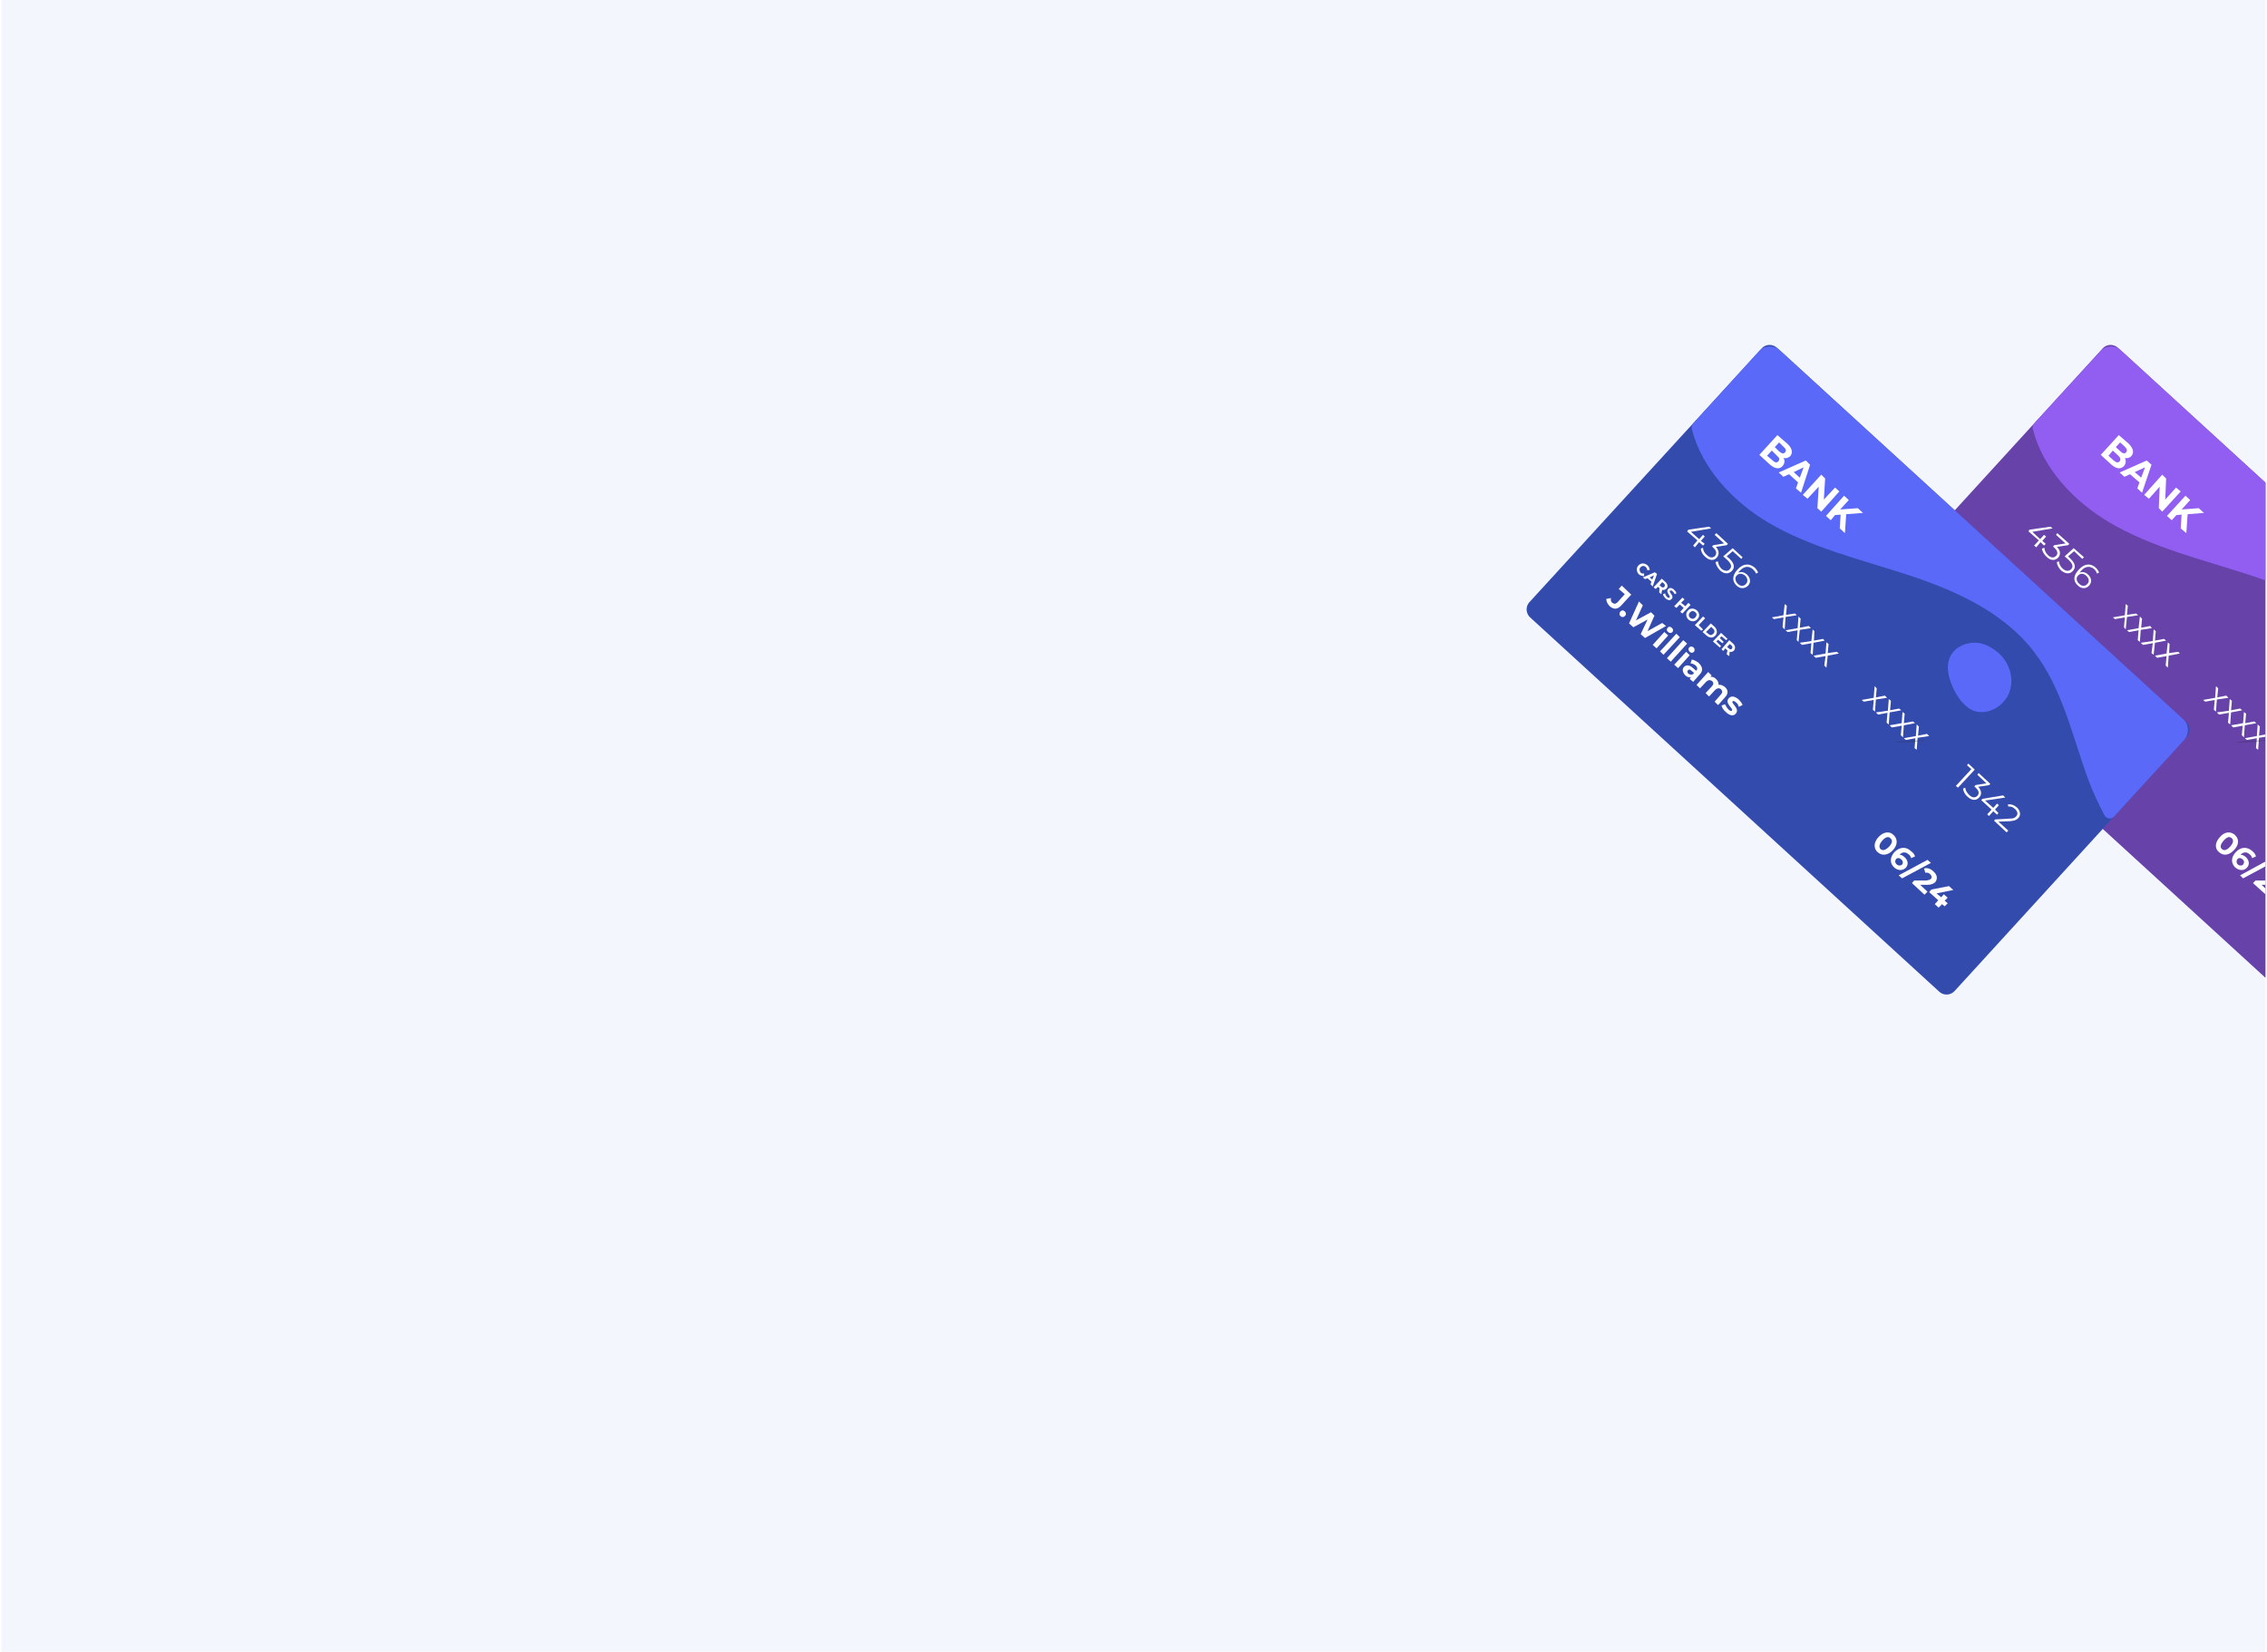 <?xml version="1.0" encoding="UTF-8"?>
<!DOCTYPE svg PUBLIC "-//W3C//DTD SVG 1.1//EN" "http://www.w3.org/Graphics/SVG/1.1/DTD/svg11.dtd">
<!-- Creator: CorelDRAW 2020 (64-Bit) -->
<svg xmlns="http://www.w3.org/2000/svg" xml:space="preserve" width="376px" height="274px" version="1.1" style="shape-rendering:geometricPrecision; text-rendering:geometricPrecision; image-rendering:optimizeQuality; fill-rule:evenodd; clip-rule:evenodd"
viewBox="0 0 52.65 38.42"
 xmlns:xlink="http://www.w3.org/1999/xlink"
 xmlns:xodm="http://www.corel.com/coreldraw/odm/2003">
 <defs>
  <style type="text/css">
   <![CDATA[
    .fil7 {fill:none}
    .fil0 {fill:#F4F6FE}
    .fil5 {fill:#4A6CF9;fill-rule:nonzero}
    .fil6 {fill:#5A69F7;fill-rule:nonzero}
    .fil1 {fill:#925EF2;fill-rule:nonzero}
    .fil3 {fill:white;fill-rule:nonzero}
    .fil2 {fill:black;fill-rule:nonzero;fill-opacity:0.302}
    .fil4 {fill:#263138;fill-rule:nonzero;fill-opacity:0.302}
   ]]>
  </style>
   <clipPath id="id0">
    <path d="M0 0l52.65 0 0 38.42 -52.65 0 0 -38.42z"/>
   </clipPath>
 </defs>
 <g id="Слой_x0020_1">
  <polygon class="fil0" points="0,0 52.65,0 52.65,38.42 0,38.42 "/>
  <g style="clip-path:url(#id0)">
   <g id="_2656968219424">
    <g>
     <path id="1" class="fil1" d="M53.01 23.07l-9.52 -8.71c-0.1,-0.09 -0.11,-0.25 -0.02,-0.35l5.4 -5.91c0.09,-0.1 0.25,-0.1 0.35,-0.01l9.52 8.71c0.1,0.09 0.11,0.24 0.02,0.34l-5.41 5.91c-0.09,0.1 -0.24,0.11 -0.34,0.02z"/>
     <path class="fil2" d="M53.01 23.07l-9.52 -8.71c-0.1,-0.09 -0.11,-0.25 -0.02,-0.35l5.4 -5.91c0.09,-0.1 0.25,-0.1 0.35,-0.01l9.52 8.71c0.1,0.09 0.11,0.24 0.02,0.34l-5.41 5.91c-0.09,0.1 -0.24,0.11 -0.34,0.02z"/>
     <path class="fil1" d="M58.67 16.73l-9.38 -8.58c-0.14,-0.13 -0.35,-0.12 -0.48,0.02l-1.54 1.68c-0.03,0.04 -0.04,0.08 -0.03,0.13 0.23,0.91 0.95,1.68 1.78,2.17 1,0.59 2.15,0.86 3.25,1.22 1.1,0.36 2.21,0.86 2.92,1.78 0.68,0.86 0.9,1.98 1.28,3.01 0.11,0.27 0.23,0.54 0.38,0.81 0.04,0.08 0.15,0.09 0.22,0.02l1.62 -1.78c0.13,-0.14 0.12,-0.35 -0.02,-0.48z"/>
     <path class="fil3" d="M49.36 10.84c-0.08,0.08 -0.18,0.07 -0.3,-0.04l-0.24 -0.22 0.42 -0.46 0.23 0.2c0.11,0.11 0.13,0.21 0.06,0.29 -0.04,0.04 -0.1,0.06 -0.15,0.04 0.03,0.06 0.03,0.13 -0.02,0.19zm-0.09 -0.55l0 0 -0.1 0.11 0.11 0.1c0.05,0.05 0.1,0.06 0.13,0.02 0.03,-0.04 0.02,-0.08 -0.03,-0.13l-0.11 -0.1zm-0.01 0.44l0 0c0.03,-0.04 0.02,-0.08 -0.03,-0.13l-0.13 -0.12 -0.1 0.12 0.12 0.11c0.06,0.05 0.1,0.06 0.14,0.02z"/>
     <path class="fil3" d="M49.72 11.22l-0.22 -0.19 -0.13 0.06 -0.11 -0.1 0.63 -0.28 0.11 0.1 -0.22 0.65 -0.11 -0.1 0.05 -0.14zm0.04 -0.11l0 0 0.09 -0.24 -0.24 0.11 0.15 0.13z"/>
     <polygon class="fil3" points="50.68,11.43 50.25,11.9 50.17,11.82 50.19,11.32 49.94,11.6 49.83,11.51 50.25,11.04 50.34,11.13 50.32,11.62 50.57,11.34 "/>
     <polygon class="fil3" points="50.7,11.97 50.58,11.98 50.47,12.1 50.36,12 50.79,11.53 50.9,11.63 50.7,11.85 51.1,11.82 51.22,11.93 50.84,11.96 50.81,12.4 50.68,12.29 "/>
     <polygon class="fil3" points="47.5,12.69 47.42,12.61 47.32,12.73 47.27,12.69 47.38,12.57 47.14,12.36 47.16,12.32 47.65,12.25 47.7,12.29 47.23,12.37 47.41,12.54 47.5,12.44 47.55,12.48 47.46,12.58 47.54,12.65 "/>
     <path class="fil3" d="M47.83 12.97c-0.07,0.07 -0.17,0.08 -0.27,-0.02 -0.06,-0.05 -0.1,-0.13 -0.11,-0.19l0.06 -0.02c0,0.06 0.03,0.12 0.08,0.17 0.07,0.07 0.14,0.07 0.19,0.02 0.05,-0.05 0.04,-0.12 -0.04,-0.19l-0.03 -0.03 0.03 -0.03 0.26 -0.04 -0.22 -0.2 0.03 -0.04 0.28 0.25 -0.03 0.03 -0.26 0.04c0.09,0.09 0.09,0.18 0.03,0.25z"/>
     <path class="fil3" d="M48.17 13.28c-0.06,0.07 -0.16,0.08 -0.27,-0.01 -0.06,-0.06 -0.1,-0.13 -0.1,-0.2l0.05 -0.01c0,0.05 0.03,0.12 0.09,0.17 0.07,0.06 0.14,0.06 0.19,0.01 0.05,-0.05 0.05,-0.12 -0.06,-0.22l-0.09 -0.08 0.21 -0.19 0.24 0.21 -0.04 0.04 -0.19 -0.18 -0.14 0.12 0.05 0.05c0.13,0.12 0.13,0.22 0.06,0.29z"/>
     <path class="fil3" d="M48.55 13.62c-0.07,0.08 -0.18,0.08 -0.26,0 -0.12,-0.1 -0.11,-0.24 0.02,-0.37 0.13,-0.15 0.28,-0.15 0.39,-0.05 0.04,0.04 0.07,0.08 0.08,0.12l-0.05 0.02c-0.01,-0.04 -0.03,-0.07 -0.06,-0.1 -0.09,-0.08 -0.21,-0.08 -0.31,0.04 -0.01,0.01 -0.02,0.02 -0.03,0.04 0.06,-0.03 0.14,-0.01 0.19,0.04 0.09,0.08 0.1,0.18 0.03,0.26zm-0.04 -0.04l0 0c0.05,-0.05 0.04,-0.13 -0.03,-0.19 -0.06,-0.06 -0.14,-0.06 -0.19,0 -0.04,0.04 -0.05,0.12 0.03,0.19 0.06,0.06 0.14,0.06 0.19,0z"/>
     <polygon class="fil3" points="49.36,14.59 49.38,14.36 49.15,14.4 49.1,14.36 49.38,14.31 49.4,14.05 49.45,14.09 49.43,14.3 49.64,14.27 49.69,14.31 49.43,14.35 49.4,14.64 "/>
     <polygon class="fil3" points="49.68,14.89 49.7,14.66 49.48,14.7 49.43,14.66 49.7,14.61 49.73,14.34 49.78,14.39 49.76,14.6 49.97,14.56 50.01,14.61 49.75,14.65 49.73,14.93 "/>
     <polygon class="fil3" points="50,15.19 50.03,14.96 49.8,15 49.75,14.95 50.03,14.91 50.05,14.64 50.1,14.68 50.08,14.9 50.29,14.86 50.34,14.9 50.08,14.95 50.05,15.23 "/>
     <polygon class="fil3" points="50.33,15.48 50.35,15.26 50.13,15.3 50.08,15.25 50.35,15.2 50.38,14.94 50.42,14.98 50.41,15.19 50.62,15.16 50.66,15.2 50.4,15.25 50.38,15.53 "/>
     <polygon class="fil3" points="51.45,16.51 51.47,16.28 51.25,16.32 51.2,16.28 51.48,16.23 51.5,15.96 51.55,16.01 51.53,16.22 51.74,16.18 51.79,16.23 51.52,16.27 51.5,16.55 "/>
     <polygon class="fil3" points="51.78,16.81 51.8,16.58 51.57,16.62 51.52,16.57 51.8,16.53 51.82,16.26 51.87,16.3 51.85,16.52 52.06,16.48 52.11,16.52 51.85,16.57 51.83,16.85 "/>
     <polygon class="fil3" points="52.1,17.1 52.12,16.88 51.9,16.92 51.85,16.87 52.13,16.82 52.15,16.56 52.2,16.6 52.18,16.82 52.39,16.78 52.44,16.82 52.17,16.87 52.15,17.15 "/>
     <polygon class="fil3" points="52.43,17.4 52.45,17.17 52.22,17.21 52.17,17.17 52.45,17.12 52.47,16.85 52.52,16.9 52.5,17.11 52.71,17.07 52.76,17.12 52.5,17.16 52.48,17.44 "/>
     <polygon class="fil3" points="53.82,17.9 53.43,18.32 53.39,18.28 53.74,17.89 53.64,17.8 53.68,17.76 "/>
     <path class="fil3" d="M53.93 18.55c-0.07,0.07 -0.17,0.08 -0.27,-0.02 -0.06,-0.05 -0.1,-0.13 -0.1,-0.19l0.05 -0.02c0,0.06 0.03,0.12 0.09,0.17 0.07,0.07 0.14,0.07 0.18,0.02 0.05,-0.05 0.05,-0.12 -0.03,-0.19l-0.03 -0.03 0.03 -0.03 0.25 -0.04 -0.22 -0.2 0.04 -0.04 0.27 0.25 -0.03 0.03 -0.26 0.04c0.09,0.09 0.09,0.18 0.03,0.25z"/>
     <polygon class="fil3" points="54.34,18.95 54.26,18.87 54.15,18.98 54.11,18.94 54.21,18.83 53.97,18.61 54,18.58 54.49,18.5 54.53,18.55 54.07,18.62 54.25,18.79 54.34,18.69 54.38,18.73 54.29,18.83 54.38,18.91 "/>
     <path class="fil3" d="M54.6 19.32l-0.03 0.04 -0.3 -0.27 0.03 -0.03 0.33 -0.02c0.1,0 0.13,-0.02 0.16,-0.05 0.04,-0.05 0.04,-0.11 -0.03,-0.17 -0.05,-0.05 -0.1,-0.07 -0.16,-0.06l-0.01 -0.05c0.07,-0.01 0.15,0.01 0.21,0.07 0.09,0.08 0.1,0.18 0.04,0.25 -0.04,0.04 -0.09,0.06 -0.19,0.07l-0.28 0.01 0.23 0.21z"/>
     <path class="fil3" d="M46.01 13.15c0.05,-0.06 0.14,-0.06 0.2,0 0.04,0.03 0.05,0.07 0.05,0.11l-0.05 0c0,-0.03 -0.01,-0.05 -0.03,-0.07 -0.04,-0.04 -0.09,-0.03 -0.13,0 -0.03,0.04 -0.03,0.09 0.01,0.13 0.02,0.02 0.04,0.02 0.07,0.02l0.01 0.06c-0.04,0 -0.08,-0.01 -0.12,-0.04 -0.06,-0.06 -0.07,-0.15 -0.01,-0.21z"/>
     <path class="fil3" d="M46.31 13.53l-0.1 -0.08 -0.05 0.02 -0.05 -0.04 0.27 -0.12 0.05 0.04 -0.09 0.29 -0.05 -0.05 0.02 -0.06zm0.02 -0.05l0 0 0.04 -0.1 -0.11 0.05 0.07 0.05z"/>
     <path class="fil3" d="M46.49 13.78l0.01 -0.1 0 0 -0.04 -0.03 -0.06 0.05 -0.04 -0.04 0.18 -0.2 0.09 0.08c0.06,0.05 0.06,0.11 0.02,0.15 -0.03,0.03 -0.06,0.04 -0.1,0.03l-0.01 0.1 -0.05 -0.04zm0.1 -0.21l0 0 -0.03 -0.03 -0.07 0.07 0.04 0.03c0.03,0.03 0.05,0.03 0.07,0.01 0.02,-0.03 0.02,-0.05 -0.01,-0.08z"/>
     <path class="fil3" d="M46.57 13.82l0.05 -0.02c0.01,0.03 0.03,0.06 0.05,0.08 0.03,0.03 0.05,0.03 0.06,0.02 0.03,-0.04 -0.11,-0.12 -0.04,-0.2 0.03,-0.03 0.09,-0.04 0.14,0.02 0.03,0.02 0.05,0.05 0.06,0.08l-0.05 0.02c-0.01,-0.03 -0.02,-0.05 -0.04,-0.07 -0.03,-0.02 -0.05,-0.02 -0.06,-0.01 -0.04,0.04 0.11,0.12 0.04,0.19 -0.03,0.04 -0.09,0.04 -0.15,-0.01 -0.03,-0.03 -0.05,-0.07 -0.06,-0.1z"/>
     <polygon class="fil3" points="47.21,14.07 47.03,14.27 46.98,14.23 47.05,14.14 46.96,14.06 46.89,14.14 46.84,14.1 47.02,13.9 47.07,13.94 47,14.02 47.09,14.1 47.16,14.02 "/>
     <path class="fil3" d="M47.15 14.2c0.06,-0.06 0.15,-0.06 0.21,0 0.07,0.06 0.07,0.14 0.02,0.2 -0.06,0.06 -0.15,0.07 -0.21,0.01 -0.07,-0.06 -0.07,-0.15 -0.02,-0.21zm0.18 0.16l0 0c0.03,-0.04 0.03,-0.09 -0.01,-0.12 -0.03,-0.04 -0.08,-0.03 -0.12,0 -0.03,0.04 -0.03,0.09 0.01,0.13 0.03,0.03 0.08,0.03 0.12,-0.01z"/>
     <polygon class="fil3" points="47.51,14.34 47.55,14.38 47.4,14.54 47.5,14.64 47.47,14.67 47.32,14.54 "/>
     <path class="fil3" d="M47.68 14.5l0.09 0.08c0.07,0.06 0.08,0.14 0.02,0.2 -0.05,0.07 -0.14,0.06 -0.2,0l-0.1 -0.08 0.19 -0.2zm-0.06 0.24l0 0c0.04,0.04 0.09,0.04 0.12,0 0.04,-0.04 0.04,-0.09 0,-0.12l-0.05 -0.04 -0.11 0.12 0.04 0.04z"/>
     <polygon class="fil3" points="47.93,15.03 47.89,15.06 47.74,14.92 47.92,14.72 48.07,14.86 48.04,14.89 47.93,14.8 47.89,14.84 47.99,14.93 47.95,14.96 47.86,14.88 47.82,14.92 "/>
     <path class="fil3" d="M48.06 15.22l0.01 -0.1 0 0 -0.04 -0.04 -0.05 0.06 -0.05 -0.04 0.19 -0.21 0.08 0.08c0.06,0.05 0.07,0.11 0.02,0.16 -0.02,0.03 -0.06,0.04 -0.1,0.03l-0.01 0.1 -0.05 -0.04zm0.11 -0.21l0 0 -0.04 -0.03 -0.07 0.07 0.04 0.03c0.03,0.03 0.06,0.03 0.08,0.01 0.02,-0.03 0.02,-0.05 -0.01,-0.08z"/>
     <path class="fil3" d="M45.26 13.93l0.1 -0.02c0,0.05 0.01,0.09 0.04,0.11 0.03,0.03 0.07,0.03 0.11,-0.01l0.17 -0.19 -0.13 -0.12 0.06 -0.08 0.23 0.21 -0.23 0.25c-0.09,0.1 -0.18,0.1 -0.28,0.02 -0.05,-0.05 -0.08,-0.11 -0.07,-0.17z"/>
     <path class="fil3" d="M45.59 14.22c0.02,-0.03 0.07,-0.03 0.1,0 0.03,0.03 0.03,0.07 0,0.1 -0.03,0.04 -0.07,0.04 -0.1,0.01 -0.03,-0.03 -0.03,-0.07 0,-0.11z"/>
     <polygon class="fil3" points="46.64,14.56 46.16,14.84 46.06,14.75 46.21,14.41 45.88,14.59 45.79,14.5 46.02,13.99 46.11,14.08 45.95,14.43 46.29,14.24 46.37,14.32 46.21,14.68 46.55,14.49 "/>
     <path class="fil3" d="M46.68 14.6c0.03,-0.03 0.07,-0.03 0.1,0 0.03,0.03 0.03,0.07 0.01,0.1 -0.03,0.03 -0.07,0.03 -0.1,0 -0.03,-0.03 -0.03,-0.07 -0.01,-0.1zm-0.07 0.1l0 0 0.09 0.08 -0.28 0.3 -0.09 -0.08 0.28 -0.3z"/>
     <polygon class="fil3" points="46.88,14.74 46.97,14.82 46.59,15.23 46.5,15.15 "/>
     <polygon class="fil3" points="47.05,14.89 47.14,14.97 46.76,15.39 46.67,15.31 "/>
     <path class="fil3" d="M47.18 15.06c0.03,-0.03 0.07,-0.03 0.1,0 0.04,0.03 0.04,0.07 0.01,0.1 -0.02,0.03 -0.06,0.03 -0.1,0 -0.03,-0.03 -0.03,-0.07 -0.01,-0.1zm-0.07 0.1l0 0 0.09 0.08 -0.28 0.3 -0.08 -0.08 0.27 -0.3z"/>
     <path class="fil3" d="M47.43 15.69l-0.16 0.17 -0.08 -0.07 0.03 -0.04c-0.04,0.01 -0.08,0 -0.13,-0.04 -0.07,-0.07 -0.07,-0.15 -0.02,-0.2 0.04,-0.05 0.12,-0.05 0.21,0.03l0.07 0.06c0.03,-0.03 0.03,-0.08 -0.02,-0.12 -0.03,-0.03 -0.07,-0.05 -0.11,-0.05l0.02 -0.09c0.06,0.01 0.12,0.04 0.17,0.08 0.09,0.09 0.1,0.18 0.02,0.27zm-0.16 -0.01l0 0 0.03 -0.03 -0.06 -0.05c-0.04,-0.04 -0.07,-0.03 -0.09,-0.01 -0.02,0.02 -0.01,0.05 0.02,0.08 0.03,0.02 0.07,0.03 0.1,0.01z"/>
     <path class="fil3" d="M48.02 16.22l-0.16 0.18 -0.09 -0.08 0.15 -0.16c0.04,-0.05 0.04,-0.09 0,-0.13 -0.03,-0.03 -0.08,-0.03 -0.13,0.02l-0.14 0.15 -0.09 -0.08 0.15 -0.15c0.04,-0.05 0.04,-0.09 0,-0.13 -0.03,-0.03 -0.09,-0.03 -0.13,0.02l-0.14 0.15 -0.09 -0.08 0.28 -0.3 0.08 0.08 -0.03 0.03c0.04,0 0.09,0.01 0.13,0.05 0.04,0.04 0.06,0.09 0.05,0.14 0.05,-0.01 0.11,0.01 0.15,0.05 0.08,0.06 0.09,0.15 0.01,0.24z"/>
     <path class="fil3" d="M47.93 16.41l0.09 -0.03c0.01,0.04 0.04,0.09 0.08,0.12 0.04,0.04 0.06,0.04 0.08,0.03 0.04,-0.05 -0.19,-0.17 -0.08,-0.29 0.06,-0.06 0.15,-0.05 0.23,0.03 0.04,0.04 0.08,0.09 0.09,0.13l-0.08 0.04c-0.02,-0.05 -0.04,-0.08 -0.07,-0.1 -0.04,-0.04 -0.06,-0.04 -0.08,-0.03 -0.05,0.05 0.18,0.17 0.07,0.29 -0.05,0.06 -0.14,0.05 -0.23,-0.04 -0.05,-0.04 -0.09,-0.1 -0.1,-0.15z"/>
     <path class="fil3" d="M51.59 19.47c0.11,-0.13 0.25,-0.14 0.35,-0.05 0.1,0.09 0.1,0.23 -0.02,0.35 -0.12,0.13 -0.25,0.14 -0.35,0.05 -0.1,-0.08 -0.1,-0.22 0.02,-0.35zm0.24 0.22l0 0c0.08,-0.09 0.08,-0.15 0.04,-0.19 -0.05,-0.05 -0.11,-0.04 -0.19,0.05 -0.08,0.09 -0.09,0.16 -0.04,0.2 0.04,0.04 0.11,0.03 0.19,-0.06z"/>
     <path class="fil3" d="M52.22 20.18c-0.07,0.08 -0.18,0.07 -0.27,0 -0.1,-0.1 -0.11,-0.23 0.01,-0.36 0.12,-0.13 0.27,-0.13 0.39,-0.02 0.04,0.03 0.07,0.08 0.08,0.12l-0.09 0.04c-0.01,-0.04 -0.03,-0.07 -0.06,-0.09 -0.06,-0.06 -0.14,-0.06 -0.21,0.01 0.04,0 0.09,0.02 0.13,0.06 0.07,0.07 0.09,0.17 0.02,0.24zm-0.09 -0.07l0 0c0.03,-0.04 0.03,-0.09 -0.01,-0.12 -0.04,-0.04 -0.09,-0.04 -0.12,-0.01 -0.03,0.04 -0.03,0.09 0.01,0.13 0.04,0.03 0.09,0.03 0.12,0z"/>
     <polygon class="fil3" points="52.72,20 52.8,20.07 52.13,20.43 52.06,20.36 "/>
     <path class="fil3" d="M52.73 20.74l-0.07 0.07 -0.3 -0.27 0.06 -0.06 0.28 0c0.06,-0.01 0.09,-0.02 0.11,-0.04 0.02,-0.03 0.02,-0.07 -0.02,-0.11 -0.04,-0.03 -0.08,-0.04 -0.12,-0.03l-0.03 -0.1c0.07,-0.02 0.15,0 0.23,0.07 0.08,0.08 0.1,0.17 0.03,0.25 -0.03,0.03 -0.07,0.06 -0.17,0.06l-0.17 0 0.17 0.16z"/>
     <polygon class="fil3" points="53.12,21.08 53.06,21.03 52.99,21.11 52.9,21.03 52.97,20.94 52.76,20.75 52.82,20.69 53.23,20.61 53.32,20.7 52.94,20.78 53.04,20.87 53.11,20.8 53.2,20.88 53.13,20.95 53.19,21.01 "/>
     <path class="fil1" d="M54.58 16.2c0.2,-0.35 0.08,-0.79 -0.23,-1.04 -0.1,-0.08 -0.21,-0.14 -0.32,-0.18 -0.29,-0.09 -0.65,0.02 -0.78,0.29 -0.1,0.23 -0.03,0.49 0.07,0.72 0.1,0.23 0.26,0.47 0.51,0.55 0.24,0.07 0.51,-0.03 0.67,-0.22 0.03,-0.04 0.06,-0.08 0.08,-0.12z"/>
     <path class="fil4" d="M51.97 17.27c0,-0.01 0.16,-0.03 0.35,-0.04 0.19,-0.01 0.35,-0.02 0.35,-0.01 0,0.01 -0.16,0.03 -0.35,0.04 -0.19,0.01 -0.35,0.02 -0.35,0.01z"/>
    </g>
    <g>
     <path class="fil5" d="M45.07 23.07l-9.52 -8.71c-0.1,-0.09 -0.11,-0.25 -0.02,-0.35l5.41 -5.91c0.09,-0.1 0.25,-0.1 0.35,-0.01l9.52 8.71c0.1,0.09 0.1,0.24 0.01,0.34l-5.4 5.91c-0.09,0.1 -0.25,0.11 -0.35,0.02z"/>
     <path class="fil2" d="M45.07 23.07l-9.52 -8.71c-0.1,-0.09 -0.11,-0.25 -0.02,-0.35l5.41 -5.91c0.09,-0.1 0.25,-0.1 0.35,-0.01l9.52 8.71c0.1,0.09 0.1,0.24 0.01,0.34l-5.4 5.91c-0.09,0.1 -0.25,0.11 -0.35,0.02z"/>
     <path class="fil6" d="M50.74 16.73l-9.38 -8.58c-0.14,-0.13 -0.36,-0.12 -0.49,0.02l-1.53 1.68c-0.03,0.04 -0.04,0.08 -0.03,0.13 0.23,0.91 0.95,1.68 1.77,2.17 1,0.59 2.15,0.86 3.25,1.22 1.1,0.36 2.22,0.86 2.93,1.78 0.67,0.86 0.9,1.98 1.28,3.01 0.1,0.27 0.23,0.54 0.37,0.81 0.05,0.08 0.16,0.09 0.22,0.02l1.63 -1.78c0.12,-0.14 0.12,-0.35 -0.02,-0.48z"/>
     <path class="fil3" d="M41.42 10.84c-0.07,0.08 -0.18,0.07 -0.3,-0.04l-0.24 -0.22 0.42 -0.46 0.23 0.2c0.12,0.11 0.13,0.21 0.07,0.29 -0.05,0.04 -0.1,0.06 -0.16,0.04 0.04,0.06 0.03,0.13 -0.02,0.19zm-0.08 -0.55l0 0 -0.1 0.11 0.1 0.1c0.06,0.05 0.1,0.06 0.14,0.02 0.03,-0.04 0.02,-0.08 -0.04,-0.13l-0.1 -0.1zm-0.02 0.44l0 0c0.04,-0.04 0.03,-0.08 -0.03,-0.13l-0.12 -0.12 -0.11 0.12 0.13 0.11c0.05,0.05 0.1,0.06 0.13,0.02z"/>
     <path class="fil3" d="M41.78 11.22l-0.21 -0.19 -0.13 0.06 -0.11 -0.1 0.63 -0.28 0.1 0.1 -0.21 0.65 -0.12 -0.1 0.05 -0.14zm0.04 -0.11l0 0 0.09 -0.24 -0.23 0.11 0.14 0.13z"/>
     <polygon class="fil3" points="42.74,11.43 42.32,11.9 42.23,11.82 42.26,11.32 42,11.6 41.89,11.51 42.32,11.04 42.41,11.13 42.38,11.62 42.64,11.34 "/>
     <polygon class="fil3" points="42.77,11.97 42.64,11.98 42.54,12.1 42.43,12 42.85,11.53 42.96,11.63 42.76,11.85 43.17,11.82 43.29,11.93 42.9,11.96 42.87,12.4 42.75,12.29 "/>
     <polygon class="fil3" points="39.57,12.69 39.48,12.61 39.38,12.73 39.34,12.69 39.44,12.57 39.2,12.36 39.23,12.32 39.71,12.25 39.76,12.29 39.29,12.37 39.48,12.54 39.57,12.44 39.61,12.48 39.52,12.58 39.61,12.65 "/>
     <path class="fil3" d="M39.89 12.97c-0.06,0.07 -0.16,0.08 -0.27,-0.02 -0.06,-0.05 -0.1,-0.13 -0.1,-0.19l0.05 -0.02c0,0.06 0.03,0.12 0.09,0.17 0.07,0.07 0.14,0.07 0.19,0.02 0.04,-0.05 0.04,-0.12 -0.04,-0.19l-0.03 -0.03 0.03 -0.03 0.25 -0.04 -0.22 -0.2 0.04 -0.04 0.27 0.25 -0.03 0.03 -0.25 0.04c0.08,0.09 0.08,0.18 0.02,0.25z"/>
     <path class="fil3" d="M40.24 13.28c-0.07,0.07 -0.17,0.08 -0.27,-0.01 -0.06,-0.06 -0.1,-0.13 -0.11,-0.2l0.06 -0.01c0,0.05 0.03,0.12 0.08,0.17 0.08,0.06 0.15,0.06 0.19,0.01 0.05,-0.05 0.05,-0.12 -0.06,-0.22l-0.09 -0.08 0.22 -0.19 0.23 0.21 -0.03 0.04 -0.2 -0.18 -0.14 0.12 0.06 0.05c0.13,0.12 0.13,0.22 0.06,0.29z"/>
     <path class="fil3" d="M40.62 13.62c-0.08,0.08 -0.19,0.08 -0.27,0 -0.11,-0.1 -0.1,-0.24 0.02,-0.37 0.13,-0.15 0.28,-0.15 0.4,-0.05 0.04,0.04 0.07,0.08 0.08,0.12l-0.05 0.02c-0.01,-0.04 -0.04,-0.07 -0.07,-0.1 -0.09,-0.08 -0.2,-0.08 -0.31,0.04 -0.01,0.01 -0.02,0.02 -0.03,0.04 0.07,-0.03 0.14,-0.01 0.2,0.04 0.08,0.08 0.1,0.18 0.03,0.26zm-0.05 -0.04l0 0c0.05,-0.05 0.04,-0.13 -0.02,-0.19 -0.07,-0.06 -0.15,-0.06 -0.2,0 -0.04,0.04 -0.04,0.12 0.03,0.19 0.06,0.06 0.14,0.06 0.19,0z"/>
     <polygon class="fil3" points="41.42,14.59 41.44,14.36 41.22,14.4 41.17,14.36 41.44,14.31 41.47,14.05 41.52,14.09 41.5,14.3 41.71,14.27 41.75,14.31 41.49,14.35 41.47,14.64 "/>
     <polygon class="fil3" points="41.75,14.89 41.77,14.66 41.54,14.7 41.49,14.66 41.77,14.61 41.79,14.34 41.84,14.39 41.82,14.6 42.03,14.56 42.08,14.61 41.82,14.65 41.79,14.93 "/>
     <polygon class="fil3" points="42.07,15.19 42.09,14.96 41.87,15 41.82,14.95 42.09,14.91 42.12,14.64 42.16,14.68 42.15,14.9 42.36,14.86 42.4,14.9 42.14,14.95 42.12,15.23 "/>
     <polygon class="fil3" points="42.39,15.48 42.42,15.26 42.19,15.3 42.14,15.25 42.42,15.2 42.44,14.94 42.49,14.98 42.47,15.19 42.68,15.16 42.73,15.2 42.47,15.25 42.44,15.53 "/>
     <polygon class="fil3" points="43.52,16.51 43.54,16.28 43.31,16.32 43.26,16.28 43.54,16.23 43.56,15.96 43.61,16.01 43.59,16.22 43.8,16.18 43.85,16.23 43.59,16.27 43.57,16.55 "/>
     <polygon class="fil3" points="43.84,16.81 43.86,16.58 43.64,16.62 43.59,16.57 43.87,16.53 43.89,16.26 43.94,16.3 43.92,16.52 44.13,16.48 44.18,16.52 43.91,16.57 43.89,16.85 "/>
     <polygon class="fil3" points="44.17,17.1 44.19,16.88 43.96,16.92 43.91,16.87 44.19,16.82 44.21,16.56 44.26,16.6 44.24,16.82 44.45,16.78 44.5,16.82 44.24,16.87 44.22,17.15 "/>
     <polygon class="fil3" points="44.49,17.4 44.51,17.17 44.29,17.21 44.24,17.17 44.52,17.12 44.54,16.85 44.59,16.9 44.57,17.11 44.78,17.07 44.83,17.12 44.56,17.16 44.54,17.44 "/>
     <polygon class="fil3" points="45.89,17.9 45.5,18.32 45.45,18.28 45.81,17.89 45.71,17.8 45.74,17.76 "/>
     <path class="fil3" d="M45.99 18.55c-0.06,0.07 -0.16,0.08 -0.27,-0.02 -0.06,-0.05 -0.1,-0.13 -0.1,-0.19l0.05 -0.02c0,0.06 0.04,0.12 0.09,0.17 0.07,0.07 0.14,0.07 0.19,0.02 0.05,-0.05 0.04,-0.12 -0.04,-0.19l-0.03 -0.03 0.03 -0.03 0.25 -0.04 -0.21 -0.2 0.03 -0.04 0.27 0.25 -0.02 0.03 -0.26 0.04c0.08,0.09 0.09,0.18 0.02,0.25z"/>
     <polygon class="fil3" points="46.41,18.95 46.32,18.87 46.22,18.98 46.18,18.94 46.28,18.83 46.04,18.61 46.07,18.58 46.55,18.5 46.6,18.55 46.13,18.62 46.32,18.79 46.41,18.69 46.45,18.73 46.36,18.83 46.44,18.91 "/>
     <path class="fil3" d="M46.67 19.32l-0.04 0.04 -0.29 -0.27 0.02 -0.03 0.34 -0.02c0.09,0 0.13,-0.02 0.15,-0.05 0.05,-0.05 0.04,-0.11 -0.02,-0.17 -0.05,-0.05 -0.11,-0.07 -0.16,-0.06l-0.01 -0.05c0.07,-0.01 0.14,0.01 0.21,0.07 0.08,0.08 0.1,0.18 0.03,0.25 -0.04,0.04 -0.08,0.06 -0.19,0.07l-0.27 0.01 0.23 0.21z"/>
     <path class="fil3" d="M38.07 13.15c0.06,-0.06 0.14,-0.06 0.21,0 0.03,0.03 0.05,0.07 0.05,0.11l-0.06 0c0,-0.03 -0.01,-0.05 -0.03,-0.07 -0.04,-0.04 -0.09,-0.03 -0.12,0 -0.04,0.04 -0.03,0.09 0,0.13 0.02,0.02 0.05,0.02 0.08,0.02l0 0.06c-0.04,0 -0.08,-0.01 -0.12,-0.04 -0.06,-0.06 -0.07,-0.15 -0.01,-0.21z"/>
     <path class="fil3" d="M38.37 13.53l-0.09 -0.08 -0.06 0.02 -0.05 -0.04 0.28 -0.12 0.05 0.04 -0.1 0.29 -0.05 -0.05 0.02 -0.06zm0.02 -0.05l0 0 0.04 -0.1 -0.1 0.05 0.06 0.05z"/>
     <path class="fil3" d="M38.55 13.78l0.01 -0.1 0 0 -0.04 -0.03 -0.05 0.05 -0.05 -0.04 0.19 -0.2 0.09 0.08c0.05,0.05 0.06,0.11 0.02,0.15 -0.03,0.03 -0.07,0.04 -0.1,0.03l-0.02 0.1 -0.05 -0.04zm0.11 -0.21l0 0 -0.04 -0.03 -0.06 0.07 0.03 0.03c0.03,0.03 0.06,0.03 0.08,0.01 0.02,-0.03 0.02,-0.05 -0.01,-0.08z"/>
     <path class="fil3" d="M38.64 13.82l0.05 -0.02c0,0.03 0.02,0.06 0.04,0.08 0.03,0.03 0.05,0.03 0.06,0.02 0.04,-0.04 -0.1,-0.12 -0.03,-0.2 0.03,-0.03 0.08,-0.04 0.14,0.02 0.02,0.02 0.05,0.05 0.05,0.08l-0.04 0.02c-0.01,-0.03 -0.03,-0.05 -0.05,-0.07 -0.02,-0.02 -0.04,-0.02 -0.06,-0.01 -0.03,0.04 0.11,0.12 0.04,0.19 -0.03,0.04 -0.08,0.04 -0.14,-0.01 -0.03,-0.03 -0.06,-0.07 -0.06,-0.1z"/>
     <polygon class="fil3" points="39.28,14.07 39.09,14.27 39.04,14.23 39.12,14.14 39.03,14.06 38.95,14.14 38.9,14.1 39.09,13.9 39.14,13.94 39.06,14.02 39.16,14.1 39.23,14.02 "/>
     <path class="fil3" d="M39.22 14.2c0.05,-0.06 0.14,-0.06 0.21,0 0.06,0.06 0.07,0.14 0.01,0.2 -0.05,0.06 -0.14,0.07 -0.21,0.01 -0.06,-0.06 -0.07,-0.15 -0.01,-0.21zm0.17 0.16l0 0c0.04,-0.04 0.04,-0.09 0,-0.12 -0.04,-0.04 -0.09,-0.03 -0.12,0 -0.04,0.04 -0.04,0.09 0,0.13 0.04,0.03 0.09,0.03 0.12,-0.01z"/>
     <polygon class="fil3" points="39.57,14.34 39.62,14.38 39.47,14.54 39.57,14.64 39.53,14.67 39.38,14.54 "/>
     <path class="fil3" d="M39.75 14.5l0.09 0.08c0.06,0.06 0.07,0.14 0.02,0.2 -0.06,0.07 -0.14,0.06 -0.21,0l-0.09 -0.08 0.19 -0.2zm-0.06 0.24l0 0c0.04,0.04 0.08,0.04 0.12,0 0.04,-0.04 0.03,-0.09 -0.01,-0.12l-0.04 -0.04 -0.12 0.12 0.05 0.04z"/>
     <polygon class="fil3" points="39.99,15.03 39.96,15.06 39.8,14.92 39.99,14.72 40.14,14.86 40.11,14.89 40,14.8 39.96,14.84 40.05,14.93 40.02,14.96 39.92,14.88 39.88,14.92 "/>
     <path class="fil3" d="M40.12 15.22l0.02 -0.1 -0.01 0 -0.04 -0.04 -0.05 0.06 -0.04 -0.04 0.18 -0.21 0.09 0.08c0.05,0.05 0.06,0.11 0.02,0.16 -0.03,0.03 -0.06,0.04 -0.1,0.03l-0.01 0.1 -0.06 -0.04zm0.11 -0.21l0 0 -0.04 -0.03 -0.06 0.07 0.04 0.03c0.03,0.03 0.05,0.03 0.07,0.01 0.02,-0.03 0.02,-0.05 -0.01,-0.08z"/>
     <path class="fil3" d="M37.32 13.93l0.11 -0.02c-0.01,0.05 0,0.09 0.03,0.11 0.04,0.03 0.08,0.03 0.12,-0.01l0.17 -0.19 -0.14 -0.12 0.07 -0.08 0.22 0.21 -0.23 0.25c-0.09,0.1 -0.18,0.1 -0.27,0.02 -0.05,-0.05 -0.08,-0.11 -0.08,-0.17z"/>
     <path class="fil3" d="M37.65 14.22c0.03,-0.03 0.07,-0.03 0.1,0 0.03,0.03 0.04,0.07 0.01,0.1 -0.03,0.04 -0.08,0.04 -0.11,0.01 -0.03,-0.03 -0.03,-0.07 0,-0.11z"/>
     <polygon class="fil3" points="38.71,14.56 38.22,14.84 38.12,14.75 38.28,14.41 37.95,14.59 37.85,14.5 38.08,13.99 38.17,14.08 38.01,14.43 38.36,14.24 38.44,14.32 38.28,14.68 38.62,14.49 "/>
     <path class="fil3" d="M38.75 14.6c0.02,-0.03 0.06,-0.03 0.09,0 0.04,0.03 0.04,0.07 0.02,0.1 -0.03,0.03 -0.07,0.03 -0.1,0 -0.04,-0.03 -0.04,-0.07 -0.01,-0.1zm-0.08 0.1l0 0 0.09 0.08 -0.27 0.3 -0.09 -0.08 0.27 -0.3z"/>
     <polygon class="fil3" points="38.95,14.74 39.03,14.82 38.65,15.23 38.57,15.15 "/>
     <polygon class="fil3" points="39.11,14.89 39.2,14.97 38.82,15.39 38.73,15.31 "/>
     <path class="fil3" d="M39.25 15.06c0.02,-0.03 0.07,-0.03 0.1,0 0.03,0.03 0.03,0.07 0.01,0.1 -0.03,0.03 -0.07,0.03 -0.1,0 -0.03,-0.03 -0.04,-0.07 -0.01,-0.1zm-0.07 0.1l0 0 0.08 0.08 -0.27 0.3 -0.09 -0.08 0.28 -0.3z"/>
     <path class="fil3" d="M39.49 15.69l-0.15 0.17 -0.08 -0.07 0.03 -0.04c-0.04,0.01 -0.09,0 -0.13,-0.04 -0.07,-0.07 -0.08,-0.15 -0.03,-0.2 0.05,-0.05 0.12,-0.05 0.21,0.03l0.07 0.06c0.04,-0.03 0.03,-0.08 -0.01,-0.12 -0.04,-0.03 -0.08,-0.05 -0.12,-0.05l0.03 -0.09c0.05,0.01 0.11,0.04 0.16,0.08 0.09,0.09 0.11,0.18 0.02,0.27zm-0.15 -0.01l0 0 0.02 -0.03 -0.06 -0.05c-0.04,-0.04 -0.06,-0.03 -0.08,-0.01 -0.02,0.02 -0.02,0.05 0.01,0.08 0.03,0.02 0.07,0.03 0.11,0.01z"/>
     <path class="fil3" d="M40.08 16.22l-0.16 0.18 -0.08 -0.08 0.14 -0.16c0.05,-0.05 0.04,-0.09 0.01,-0.13 -0.04,-0.03 -0.09,-0.03 -0.14,0.02l-0.14 0.15 -0.08 -0.08 0.14 -0.15c0.05,-0.05 0.05,-0.09 0.01,-0.13 -0.04,-0.03 -0.09,-0.03 -0.14,0.02l-0.14 0.15 -0.08 -0.08 0.27 -0.3 0.08 0.08 -0.03 0.03c0.05,0 0.09,0.01 0.13,0.05 0.04,0.04 0.07,0.09 0.06,0.14 0.05,-0.01 0.1,0.01 0.15,0.05 0.07,0.06 0.09,0.15 0,0.24z"/>
     <path class="fil3" d="M40 16.41l0.08 -0.03c0.02,0.04 0.05,0.09 0.08,0.12 0.04,0.04 0.07,0.04 0.08,0.03 0.05,-0.05 -0.18,-0.17 -0.07,-0.29 0.05,-0.06 0.14,-0.05 0.23,0.03 0.04,0.04 0.08,0.09 0.09,0.13l-0.09 0.04c-0.01,-0.05 -0.03,-0.08 -0.06,-0.1 -0.04,-0.04 -0.07,-0.04 -0.08,-0.03 -0.05,0.05 0.18,0.17 0.07,0.29 -0.05,0.06 -0.14,0.05 -0.23,-0.04 -0.05,-0.04 -0.09,-0.1 -0.1,-0.15z"/>
     <path class="fil3" d="M43.65 19.47c0.12,-0.13 0.26,-0.14 0.35,-0.05 0.1,0.09 0.1,0.23 -0.01,0.35 -0.12,0.13 -0.26,0.14 -0.36,0.05 -0.09,-0.08 -0.1,-0.22 0.02,-0.35zm0.25 0.22l0 0c0.08,-0.09 0.08,-0.15 0.03,-0.19 -0.04,-0.05 -0.11,-0.04 -0.19,0.05 -0.08,0.09 -0.08,0.16 -0.04,0.2 0.05,0.04 0.11,0.03 0.2,-0.06z"/>
     <path class="fil3" d="M44.29 20.18c-0.08,0.08 -0.19,0.07 -0.27,0 -0.11,-0.1 -0.11,-0.23 0,-0.36 0.13,-0.13 0.28,-0.13 0.39,-0.02 0.05,0.03 0.08,0.08 0.09,0.12l-0.09 0.04c-0.01,-0.04 -0.03,-0.07 -0.06,-0.09 -0.07,-0.06 -0.14,-0.06 -0.21,0.01 0.04,0 0.08,0.02 0.12,0.06 0.08,0.07 0.09,0.17 0.03,0.24zm-0.09 -0.07l0 0c0.03,-0.04 0.02,-0.09 -0.02,-0.12 -0.04,-0.04 -0.09,-0.04 -0.12,-0.01 -0.03,0.04 -0.03,0.09 0.02,0.13 0.04,0.03 0.08,0.03 0.12,0z"/>
     <polygon class="fil3" points="44.79,20 44.87,20.07 44.2,20.43 44.12,20.36 "/>
     <path class="fil3" d="M44.79 20.74l-0.07 0.07 -0.29 -0.27 0.05 -0.06 0.28 0c0.07,-0.01 0.09,-0.02 0.11,-0.04 0.03,-0.03 0.02,-0.07 -0.02,-0.11 -0.03,-0.03 -0.07,-0.04 -0.11,-0.03l-0.03 -0.1c0.07,-0.02 0.15,0 0.22,0.07 0.09,0.08 0.1,0.17 0.04,0.25 -0.04,0.03 -0.08,0.06 -0.18,0.06l-0.17 0 0.17 0.16z"/>
     <polygon class="fil3" points="45.19,21.08 45.13,21.03 45.05,21.11 44.96,21.03 45.04,20.94 44.83,20.75 44.88,20.69 45.29,20.61 45.39,20.7 45,20.78 45.11,20.87 45.17,20.8 45.26,20.88 45.19,20.95 45.26,21.01 "/>
     <path class="fil6" d="M46.65 16.2c0.19,-0.35 0.07,-0.79 -0.24,-1.04 -0.1,-0.08 -0.2,-0.14 -0.32,-0.18 -0.28,-0.09 -0.64,0.02 -0.77,0.29 -0.11,0.23 -0.04,0.49 0.06,0.72 0.11,0.23 0.27,0.47 0.51,0.55 0.24,0.07 0.51,-0.03 0.67,-0.22 0.04,-0.04 0.06,-0.08 0.09,-0.12z"/>
     <path class="fil4" d="M44.04 17.27c0,-0.01 0.15,-0.03 0.34,-0.04 0.2,-0.01 0.35,-0.02 0.36,-0.01 0,0.01 -0.16,0.03 -0.35,0.04 -0.2,0.01 -0.35,0.02 -0.35,0.01z"/>
    </g>
   </g>
  </g>
  <polygon class="fil7" points="0,0 52.65,0 52.65,38.42 0,38.42 "/>
 </g>
</svg>
